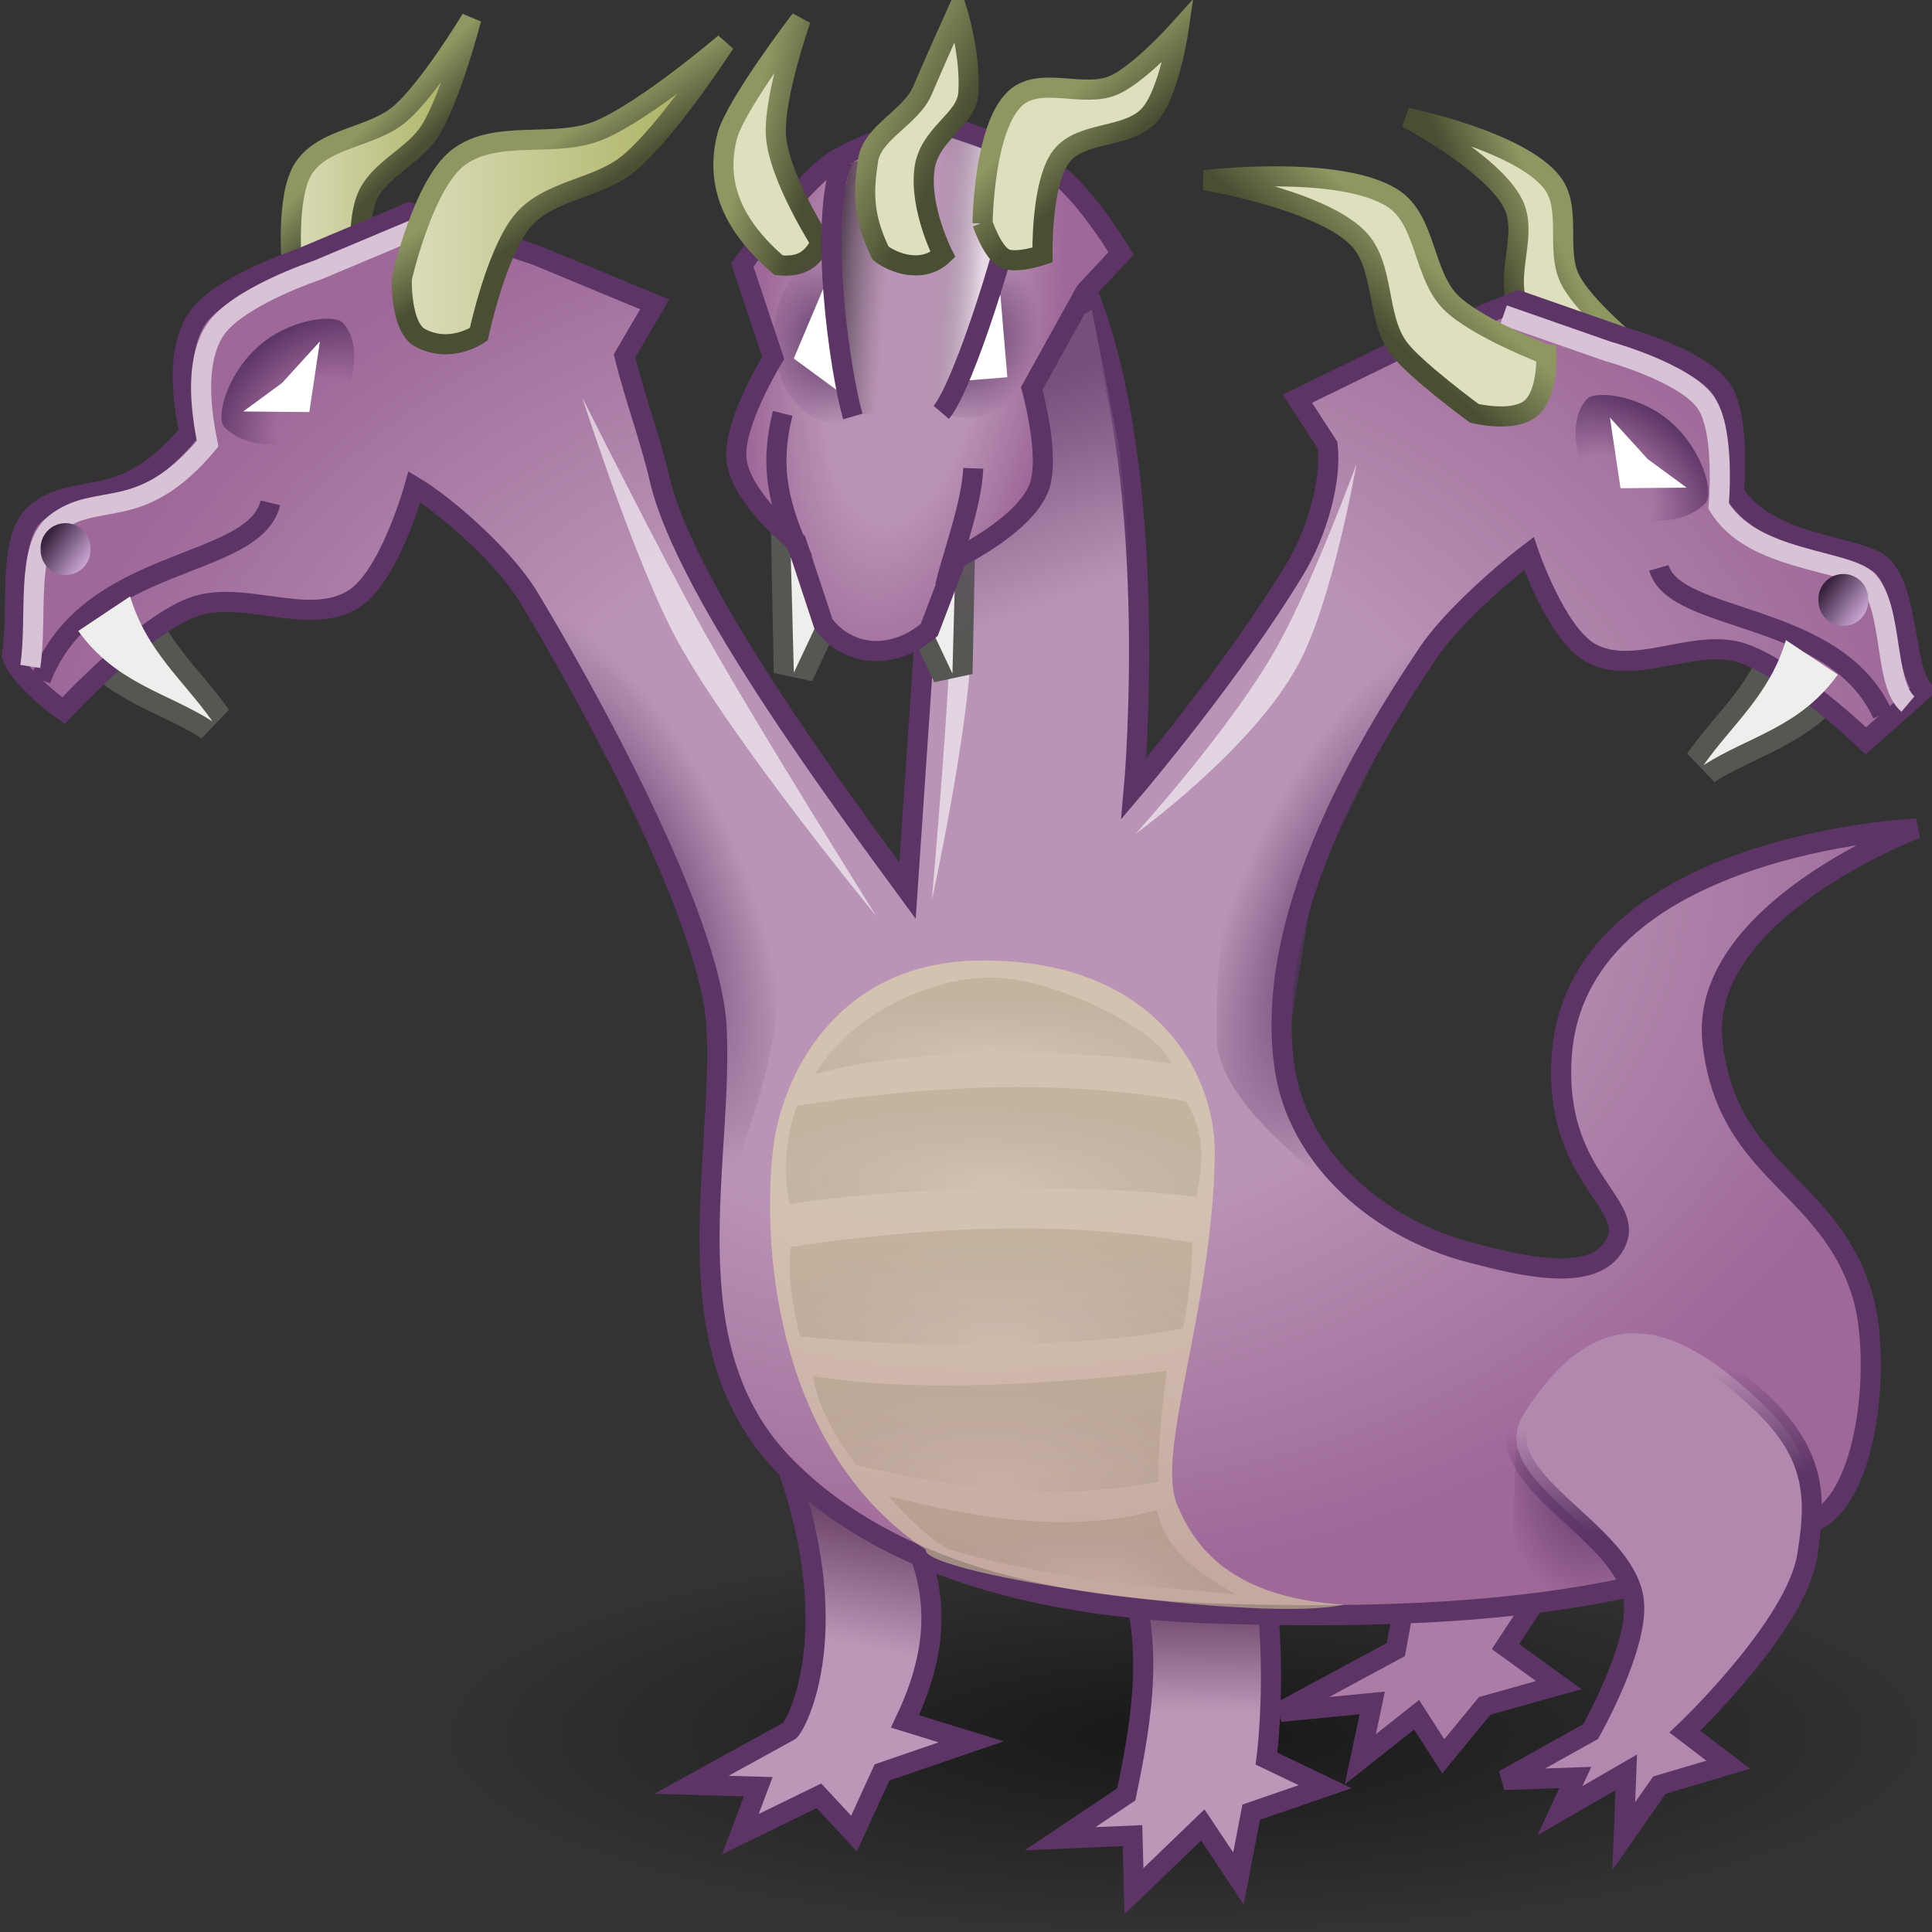 <?xml version="1.0" encoding="UTF-8" standalone="no"?>
<!-- Created with Inkscape (http://www.inkscape.org/) -->

<svg
   xmlns:dc="http://purl.org/dc/elements/1.1/"
   xmlns:cc="http://creativecommons.org/ns#"
   xmlns:rdf="http://www.w3.org/1999/02/22-rdf-syntax-ns#"
   xmlns:svg="http://www.w3.org/2000/svg"
   xmlns="http://www.w3.org/2000/svg"
   xmlns:xlink="http://www.w3.org/1999/xlink"
   xmlns:sodipodi="http://sodipodi.sourceforge.net/DTD/sodipodi-0.dtd"
   xmlns:inkscape="http://www.inkscape.org/namespaces/inkscape"
   width="48px"
   height="48px"
   id="svg15633"
   version="1.1"
   inkscape:version="0.48.5 r10040"
   sodipodi:docname="hyrdra.svg">
  <rect width="100%" height="100%" fill="#333333" stroke="none"/>
  <defs
     id="defs15635">
    <linearGradient
       id="linearGradient16851">
      <stop
         style="stop-color:#39213f;stop-opacity:1;"
         offset="0"
         id="stop16853" />
      <stop
         style="stop-color:#c7a4d0;stop-opacity:1;"
         offset="1"
         id="stop16855" />
    </linearGradient>
    <linearGradient
       id="linearGradient16802">
      <stop
         style="stop-color:#000000;stop-opacity:0;"
         offset="0"
         id="stop16804" />
      <stop
         style="stop-color:#575125;stop-opacity:0.135;"
         offset="1"
         id="stop16806" />
    </linearGradient>
    <linearGradient
       inkscape:collect="always"
       id="linearGradient16778">
      <stop
         style="stop-color:#5c3566;stop-opacity:1;"
         offset="0"
         id="stop16780" />
      <stop
         style="stop-color:#5c3566;stop-opacity:0;"
         offset="1"
         id="stop16782" />
    </linearGradient>
    <linearGradient
       inkscape:collect="always"
       id="linearGradient16742">
      <stop
         style="stop-color:#5c3566;stop-opacity:1;"
         offset="0"
         id="stop16744" />
      <stop
         style="stop-color:#5c3566;stop-opacity:0;"
         offset="1"
         id="stop16746" />
    </linearGradient>
    <linearGradient
       id="linearGradient16726">
      <stop
         id="stop16728"
         offset="0"
         style="stop-color:#5c3566;stop-opacity:0;" />
      <stop
         style="stop-color:#5c3566;stop-opacity:0;"
         offset="0.345"
         id="stop16730" />
      <stop
         id="stop16732"
         offset="1"
         style="stop-color:#5c3566;stop-opacity:1;" />
    </linearGradient>
    <linearGradient
       id="linearGradient16712">
      <stop
         style="stop-color:#000000;stop-opacity:0.486;"
         offset="0"
         id="stop16714" />
      <stop
         id="stop16722"
         offset="0.333"
         style="stop-color:#3f3f3f;stop-opacity:0;" />
      <stop
         id="stop16720"
         offset="0.647"
         style="stop-color:#7f7f7f;stop-opacity:0;" />
      <stop
         style="stop-color:#ffffff;stop-opacity:0.667;"
         offset="1"
         id="stop16716" />
    </linearGradient>
    <linearGradient
       id="linearGradient16612">
      <stop
         style="stop-color:#dddfbe;stop-opacity:1;"
         offset="0"
         id="stop16614" />
      <stop
         style="stop-color:#a6ac56;stop-opacity:1;"
         offset="1"
         id="stop16616" />
    </linearGradient>
    <linearGradient
       inkscape:collect="always"
       id="linearGradient16406">
      <stop
         style="stop-color:#5c3566;stop-opacity:1;"
         offset="0"
         id="stop16408" />
      <stop
         style="stop-color:#5c3566;stop-opacity:0;"
         offset="1"
         id="stop16410" />
    </linearGradient>
    <linearGradient
       id="linearGradient16349">
      <stop
         style="stop-color:#ba94b6;stop-opacity:1;"
         offset="0"
         id="stop16351" />
      <stop
         id="stop16357"
         offset="0.5"
         style="stop-color:#ba94b6;stop-opacity:1;" />
      <stop
         style="stop-color:#9e6898;stop-opacity:1;"
         offset="1"
         id="stop16353" />
    </linearGradient>
    <linearGradient
       inkscape:collect="always"
       id="linearGradient16341">
      <stop
         style="stop-color:#5c3566;stop-opacity:1;"
         offset="0"
         id="stop16343" />
      <stop
         style="stop-color:#5c3566;stop-opacity:0;"
         offset="1"
         id="stop16345" />
    </linearGradient>
    <linearGradient
       inkscape:collect="always"
       id="linearGradient16331">
      <stop
         style="stop-color:#75507b;stop-opacity:1;"
         offset="0"
         id="stop16333" />
      <stop
         style="stop-color:#75507b;stop-opacity:0;"
         offset="1"
         id="stop16335" />
    </linearGradient>
    <linearGradient
       id="linearGradient16315">
      <stop
         style="stop-color:#000000;stop-opacity:0.541;"
         offset="0"
         id="stop16317" />
      <stop
         style="stop-color:#000000;stop-opacity:0;"
         offset="1"
         id="stop16319" />
    </linearGradient>
    <linearGradient
       id="linearGradient16272">
      <stop
         style="stop-color:#6d4669;stop-opacity:1;"
         offset="0"
         id="stop16274" />
      <stop
         style="stop-color:#bd97b8;stop-opacity:1;"
         offset="1"
         id="stop16276" />
    </linearGradient>
    <linearGradient
       inkscape:collect="always"
       xlink:href="#linearGradient16272"
       id="linearGradient16278"
       x1="19.951"
       y1="35.583"
       x2="19.383"
       y2="38.552"
       gradientUnits="userSpaceOnUse"
       gradientTransform="matrix(1.052,0,0,1.052,0.376,0.246)" />
    <linearGradient
       inkscape:collect="always"
       xlink:href="#linearGradient16272"
       id="linearGradient16278-8"
       x1="27.711"
       y1="37.675"
       x2="27.668"
       y2="40.188"
       gradientUnits="userSpaceOnUse"
       gradientTransform="matrix(1.052,0,0,1.052,0.376,0.246)" />
    <radialGradient
       inkscape:collect="always"
       xlink:href="#linearGradient16315"
       id="radialGradient16321"
       cx="24.799"
       cy="42.949"
       fx="24.799"
       fy="42.949"
       r="22.829"
       gradientTransform="matrix(1,0,0,0.215,0,33.732)"
       gradientUnits="userSpaceOnUse" />
    <linearGradient
       inkscape:collect="always"
       xlink:href="#linearGradient16331"
       id="linearGradient16337"
       x1="24.496"
       y1="9.374"
       x2="26.347"
       y2="14.45"
       gradientUnits="userSpaceOnUse"
       gradientTransform="translate(1.515,0)" />
    <linearGradient
       inkscape:collect="always"
       xlink:href="#linearGradient16341"
       id="linearGradient16347"
       x1="40.385"
       y1="37.443"
       x2="39.57"
       y2="34.551"
       gradientUnits="userSpaceOnUse"
       gradientTransform="translate(1.515,0)" />
    <radialGradient
       inkscape:collect="always"
       xlink:href="#linearGradient16349"
       id="radialGradient16355"
       cx="20.958"
       cy="8.532"
       fx="20.958"
       fy="8.532"
       r="4.69"
       gradientTransform="matrix(0.794,0.113,-0.268,1.883,8.171,-10.022)"
       gradientUnits="userSpaceOnUse" />
    <radialGradient
       inkscape:collect="always"
       xlink:href="#linearGradient16406"
       id="radialGradient16412"
       cx="37.95"
       cy="36.665"
       fx="37.95"
       fy="36.665"
       r="1.625"
       gradientTransform="matrix(1.394,0.063,-0.088,1.956,-10.118,-37.454)"
       gradientUnits="userSpaceOnUse" />
    <radialGradient
       inkscape:collect="always"
       xlink:href="#linearGradient16349"
       id="radialGradient16454"
       cx="24.522"
       cy="21.216"
       fx="24.522"
       fy="21.216"
       r="23.869"
       gradientTransform="matrix(1,0,0,0.752,0,5.556)"
       gradientUnits="userSpaceOnUse" />
    <linearGradient
       inkscape:collect="always"
       xlink:href="#linearGradient16485-0"
       id="linearGradient16491"
       x1="8.894"
       y1="3.326"
       x2="9.837"
       y2="4.285"
       gradientUnits="userSpaceOnUse" />
    <linearGradient
       inkscape:collect="always"
       xlink:href="#linearGradient16485-0"
       id="linearGradient16499"
       x1="12.913"
       y1="4.055"
       x2="13.814"
       y2="5.419"
       gradientUnits="userSpaceOnUse" />
    <linearGradient
       inkscape:collect="always"
       xlink:href="#linearGradient16485-0"
       id="linearGradient16499-8"
       x1="18.519"
       y1="3.398"
       x2="20.228"
       y2="3.802"
       gradientUnits="userSpaceOnUse"
       gradientTransform="matrix(1,0,0,0.931,0,0.457)" />
    <linearGradient
       inkscape:collect="always"
       xlink:href="#linearGradient16485-0"
       id="linearGradient16499-6"
       x1="26.449"
       y1="2.439"
       x2="27.703"
       y2="3.853"
       gradientUnits="userSpaceOnUse" />
    <linearGradient
       inkscape:collect="always"
       xlink:href="#linearGradient16485-0"
       id="linearGradient16499-7"
       x1="35.49"
       y1="6.479"
       x2="34.118"
       y2="7.995"
       gradientUnits="userSpaceOnUse" />
    <linearGradient
       inkscape:collect="always"
       xlink:href="#linearGradient16485-0"
       id="linearGradient16499-2"
       x1="38.369"
       y1="5.166"
       x2="36.794"
       y2="5.873"
       gradientUnits="userSpaceOnUse" />
    <linearGradient
       id="linearGradient16485-0">
      <stop
         style="stop-color:#8e9661;stop-opacity:1;"
         offset="0"
         id="stop16487-8" />
      <stop
         style="stop-color:#4a4e33;stop-opacity:1;"
         offset="1"
         id="stop16489-9" />
    </linearGradient>
    <linearGradient
       inkscape:collect="always"
       xlink:href="#linearGradient16485-0"
       id="linearGradient16584"
       gradientUnits="userSpaceOnUse"
       x1="18.165"
       y1="2.843"
       x2="20.228"
       y2="3.802"
       gradientTransform="matrix(1,0,0,0.894,3.182,0.65)" />
    <radialGradient
       inkscape:collect="always"
       xlink:href="#linearGradient16726"
       id="radialGradient16606"
       gradientUnits="userSpaceOnUse"
       gradientTransform="matrix(-1.612,-1.284,-0.895,1.124,61.351,8.999)"
       cx="7.099"
       cy="10.946"
       fx="7.099"
       fy="10.946"
       r="1.528" />
    <linearGradient
       inkscape:collect="always"
       xlink:href="#linearGradient16612"
       id="linearGradient16618"
       x1="9.731"
       y1="4.813"
       x2="18.258"
       y2="4.813"
       gradientUnits="userSpaceOnUse" />
    <linearGradient
       inkscape:collect="always"
       xlink:href="#linearGradient16612"
       id="linearGradient16675"
       x1="6.975"
       y1="4.083"
       x2="11.958"
       y2="4.083"
       gradientUnits="userSpaceOnUse" />
    <linearGradient
       inkscape:collect="always"
       xlink:href="#linearGradient16712"
       id="linearGradient16718"
       x1="20.865"
       y1="6.937"
       x2="24.39"
       y2="7.19"
       gradientUnits="userSpaceOnUse" />
    <radialGradient
       inkscape:collect="always"
       xlink:href="#linearGradient16726"
       id="radialGradient16738"
       gradientUnits="userSpaceOnUse"
       gradientTransform="matrix(1.612,-1.284,0.895,1.124,-13.406,7.106)"
       cx="7.099"
       cy="10.946"
       fx="7.099"
       fy="10.946"
       r="1.528" />
    <radialGradient
       inkscape:collect="always"
       xlink:href="#linearGradient16742"
       id="radialGradient16752"
       gradientUnits="userSpaceOnUse"
       gradientTransform="matrix(1,0,0,1.331,0,-2.774)"
       cx="20.822"
       cy="8.389"
       fx="20.822"
       fy="8.389"
       r="1.604" />
    <radialGradient
       inkscape:collect="always"
       xlink:href="#linearGradient16742"
       id="radialGradient16758"
       gradientUnits="userSpaceOnUse"
       gradientTransform="matrix(1,0,0,1.331,0,-2.774)"
       cx="20.594"
       cy="8.446"
       fx="20.594"
       fy="8.446"
       r="1.604" />
    <radialGradient
       inkscape:collect="always"
       xlink:href="#linearGradient16778"
       id="radialGradient16786"
       cx="14.694"
       cy="21.294"
       fx="14.694"
       fy="21.294"
       r="3.056"
       gradientTransform="matrix(0.886,-0.381,0.965,2.243,-18.033,-20.122)"
       gradientUnits="userSpaceOnUse" />
    <radialGradient
       inkscape:collect="always"
       xlink:href="#linearGradient16778"
       id="radialGradient16790"
       gradientUnits="userSpaceOnUse"
       gradientTransform="matrix(-0.886,-0.381,-0.965,2.243,67.15,-19.39)"
       cx="14.694"
       cy="21.294"
       fx="14.694"
       fy="21.294"
       r="3.056" />
    <radialGradient
       inkscape:collect="always"
       xlink:href="#linearGradient16802"
       id="radialGradient16808"
       cx="24.709"
       cy="31.741"
       fx="24.709"
       fy="31.741"
       r="5.162"
       gradientTransform="matrix(1.284,0.041,-0.013,0.409,-6.616,15.424)"
       gradientUnits="userSpaceOnUse" />
    <radialGradient
       inkscape:collect="always"
       xlink:href="#linearGradient16802"
       id="radialGradient16808-1"
       cx="27.458"
       cy="56.169"
       fx="27.458"
       fy="56.169"
       r="5.162"
       gradientTransform="matrix(0.763,0.102,-0.022,0.261,7.817,21.79)"
       gradientUnits="userSpaceOnUse" />
    <radialGradient
       inkscape:collect="always"
       xlink:href="#linearGradient16802"
       id="radialGradient16843"
       gradientUnits="userSpaceOnUse"
       gradientTransform="matrix(1.284,0.036,-0.008,0.291,-6.761,18.415)"
       cx="24.645"
       cy="23.595"
       fx="24.645"
       fy="23.595"
       r="5.162" />
    <radialGradient
       inkscape:collect="always"
       xlink:href="#linearGradient16802"
       id="radialGradient16845"
       gradientUnits="userSpaceOnUse"
       gradientTransform="matrix(1.284,-0.027,0.011,0.531,-7.593,11.99)"
       cx="24.85"
       cy="41.609"
       fx="24.85"
       fy="41.609"
       r="5.162" />
    <radialGradient
       inkscape:collect="always"
       xlink:href="#linearGradient16802"
       id="radialGradient16847"
       gradientUnits="userSpaceOnUse"
       gradientTransform="matrix(1.266,0.072,-0.031,0.551,-5.318,7.231)"
       cx="25.025"
       cy="50.641"
       fx="25.025"
       fy="50.641"
       r="5.162" />
    <linearGradient
       inkscape:collect="always"
       xlink:href="#linearGradient16851"
       id="linearGradient16857"
       x1="1.338"
       y1="13.491"
       x2="2.273"
       y2="14.173"
       gradientUnits="userSpaceOnUse" />
    <linearGradient
       inkscape:collect="always"
       xlink:href="#linearGradient16851"
       id="linearGradient16873"
       gradientUnits="userSpaceOnUse"
       x1="1.338"
       y1="13.491"
       x2="2.273"
       y2="14.173" />
  </defs>
  <sodipodi:namedview
     id="base"
     pagecolor="#ffffff"
     bordercolor="#666666"
     borderopacity="1.0"
     inkscape:pageopacity="0.0"
     inkscape:pageshadow="2"
     inkscape:zoom="28"
     inkscape:cx="19.503897"
     inkscape:cy="28.930824"
     inkscape:current-layer="layer1"
     showgrid="true"
     inkscape:grid-bbox="true"
     inkscape:document-units="px"
     inkscape:window-width="2880"
     inkscape:window-height="1557"
     inkscape:window-x="-8"
     inkscape:window-y="-8"
     inkscape:window-maximized="1" />
  <g
     id="layer1"
     inkscape:label="Layer 1"
     inkscape:groupmode="layer">
    <path
       inkscape:connector-curvature="0"
       id="path16908"
       d="m 19.647,12.847 0.076,3.864 0.631,-1.338 z"
       style="fill:none;stroke:#555753;stroke-width:1px;stroke-linecap:butt;stroke-linejoin:miter;stroke-opacity:1"
       sodipodi:nodetypes="cccc" />
    <path
       style="fill:#eeeeec;stroke:none"
       d="m 19.647,13.832 0.076,2.879 0.631,-1.338 z"
       id="path16906"
       inkscape:connector-curvature="0"
       sodipodi:nodetypes="cccc" />
    <path
       style="fill:none;stroke:#555753"
       d="m 45.659,16.761 c -0.942,1.313 -2.212,1.531 -3.334,2.248 0.706,-1.007 1.639,-1.741 2.046,-3.106 z"
       id="path16902"
       inkscape:connector-curvature="0"
       sodipodi:nodetypes="cccc" />
    <path
       sodipodi:nodetypes="cccc"
       inkscape:connector-curvature="0"
       id="path16900"
       d="m 1.945,15.675 c 0.942,1.313 2.212,1.531 3.334,2.248 -0.706,-1.007 -1.639,-1.741 -2.046,-3.106 z"
       style="fill:none;stroke:#555753" />
    <path
       sodipodi:type="arc"
       style="color:#000000;fill:url(#radialGradient16321);fill-opacity:1;fill-rule:nonzero;stroke:none;stroke-width:0.5;marker:none;visibility:visible;display:inline;overflow:visible;enable-background:accumulate"
       id="path16313"
       sodipodi:cx="24.799246"
       sodipodi:cy="42.949238"
       sodipodi:rx="22.829447"
       sodipodi:ry="4.89924"
       d="m 47.629,42.949 a 22.829,4.899 0 1 1 -45.659,0 22.829,4.899 0 1 1 45.659,0 z"
       transform="matrix(0.813,0,0,1,9.258,0.152)" />
    <path
       style="color:#000000;fill:#ab7ca6;fill-opacity:1;fill-rule:nonzero;stroke:#5c3566;stroke-width:0.5;stroke-linecap:butt;stroke-linejoin:miter;stroke-miterlimit:4;stroke-opacity:1;stroke-dasharray:none;stroke-dashoffset:0;marker:none;visibility:visible;display:inline;overflow:visible;enable-background:accumulate"
       d="m 35.489,36.564 -0.809,4.419 -2.869,1.547 2.281,-0.221 -0.294,1.399 1.398,-1.105 0.662,1.031 1.03,-1.252 1.839,-0.516 -1.324,-0.957 1.987,-3.02 z"
       id="path15658"
       inkscape:connector-curvature="0"
       sodipodi:nodetypes="cccccccccccc" />
    <path
       style="fill:url(#linearGradient16278);fill-opacity:1;stroke:#5c3566;stroke-width:0.5;stroke-linecap:butt;stroke-linejoin:miter;stroke-miterlimit:4;stroke-opacity:1;stroke-dasharray:none"
       d="m 19.548,36.415 c 1.536,4.329 0.136,6.618 0.05,6.596 l -2.42,1.331 1.66,0.048 -0.442,1.178 1.95,-0.952 0.872,0.939 0.696,-1.52 2.216,-0.76 -1.646,-0.507 c 0.728,-1.535 1.013,-3.138 0,-4.941"
       id="path16232"
       inkscape:connector-curvature="0"
       sodipodi:nodetypes="ccccccccccc" />
    <path
       sodipodi:nodetypes="csscsscsc"
       style="color:#000000;fill:#dddfbe;fill-opacity:1;fill-rule:nonzero;stroke:url(#linearGradient16499-2);stroke-width:0.5;stroke-linecap:butt;stroke-linejoin:miter;stroke-miterlimit:4;stroke-opacity:1;stroke-dasharray:none;stroke-dashoffset:0;marker:none;visibility:visible;display:inline;overflow:visible;enable-background:accumulate"
       d="m 40.55,8.6 c 0,0 -1.2,-0.982 -1.539,-1.653 C 38.639,6.214 39.066,5.171 38.554,4.526 37.74,3.498 34.953,2.924 34.953,2.924 c 0,0 2.135,1.129 2.64,2.14 0.363,0.727 -0.161,1.658 0.086,2.431 0.167,0.521 1.065,1.787 1.065,1.787 0,0 0.7,0.443 1.143,0.275 0.443,-0.168 0.663,-0.957 0.663,-0.957 z"
       id="path16376"
       inkscape:connector-curvature="0" />
    <path
       sodipodi:nodetypes="csscsscsc"
       inkscape:connector-curvature="0"
       id="path16378"
       d="m 7.259,6.709 c 0,0 -0.18,-1.825 0.288,-2.534 C 8.056,3.405 9.264,3.422 9.957,2.812 10.688,2.169 11.708,0.472 11.708,0.472 c 0,0 -0.5,1.933 -1.018,2.767 C 10.289,3.885 9.423,4.193 9.122,4.891 8.81,5.617 8.994,7.258 8.994,7.258 c 0,0 -0.388,0.532 -1.041,0.42 C 7.522,7.605 7.259,6.709 7.259,6.709 z"
       style="color:#000000;fill:url(#linearGradient16675);fill-opacity:1.0;fill-rule:nonzero;stroke:url(#linearGradient16491);stroke-width:0.5;stroke-linecap:butt;stroke-linejoin:miter;stroke-miterlimit:4;stroke-opacity:1;stroke-dasharray:none;stroke-dashoffset:0;marker:none;visibility:visible;display:inline;overflow:visible;enable-background:accumulate" />
    <path
       style="color:#000000;fill:url(#linearGradient16278-8);fill-opacity:1;fill-rule:nonzero;stroke:#5c3566;stroke-width:0.5;stroke-linecap:butt;stroke-linejoin:miter;stroke-miterlimit:4;stroke-opacity:1;stroke-dasharray:none;stroke-dashoffset:0;marker:none;visibility:visible;display:inline;overflow:visible;enable-background:accumulate"
       d="m 27.92,38.753 c 0.788,1.942 0.465,3.885 0.063,5.827 l -1.645,1.103 1.798,-0.078 0.037,1.382 1.71,-1.647 0.886,1.33 0.317,-1.647 1.836,-0.633 -1.456,-0.697 c 0,0 0.358,-2.694 -0.21,-5.368"
       id="path15652"
       inkscape:connector-curvature="0"
       sodipodi:nodetypes="ccccccccccc" />
    <path
       style="fill:url(#radialGradient16454);fill-opacity:1;stroke:#5c3566;stroke-width:0.5;stroke-linecap:butt;stroke-linejoin:miter;stroke-miterlimit:4;stroke-opacity:1;stroke-dasharray:none"
       d="m 22.359,4.719 -2.344,4.938 3.094,4.188 -0.562,8.281 C 21.049,20.076 17.042,14.716 16.392,11.916 16.16,10.913 15.759,9.837 15.515,8.844 l 0.75,-1.281 -2.938,-1.219 -3.156,-1.062 -2.75,1.156 c 0,0 -2.051,0.679 -2.562,1.531 -0.477,0.795 -0.319,1.961 -0.156,2.781 -1.694,2.018 -2.735,1.146 -3.79,1.985 -0.749,0.597 -0.428,2.32 -0.616,3.546 0.179,0.6 1.281,1.375 1.281,1.375 0,0 1.911,-2.073 3.188,-2.562 1.258,-0.483 2.895,0.506 4.031,-0.219 0.889,-0.566 1.5,-2.781 1.5,-2.781 0.771,0.461 2.208,1.717 2.81,2.697 0.601,0.979 4.415,7.429 4.69,10.615 0.211,3.431 -1.228,8.049 1.719,11.031 1.605,1.624 4.626,3.473 10.812,3.656 6.591,0.196 11.163,-0.38 14.844,-2.344 1.309,-0.757 1.552,-4.102 1.094,-5.589 -0.857,-2.785 -3.35,-2.997 -3.719,-6.254 -0.37,-3.268 5.067,-5.323 5.067,-5.323 0,0 -8.498,0.372 -8.817,5.698 -0.174,2.909 1.755,3.574 1.375,4.531 -0.454,1.143 -2.435,0.619 -3.625,0.312 -2.3,-0.592 -4.286,-2.333 -4.625,-4.562 -0.55,-3.614 1.812,-7.74 3.557,-10.341 0.541,-0.807 1.745,-1.89 2.505,-2.471 0,0 0.68,1.996 1.531,2.469 1.089,0.604 2.563,-0.375 3.75,0 1.205,0.38 3.094,2.188 3.094,2.188 l 1.422,-1.268 c -0.48,-0.536 -0.356,-2.382 -1,-3.062 -0.511,-0.539 -2.879,-0.468 -3.703,-1.857 0,0 0.172,-1.856 -0.312,-2.562 C 42.245,8.899 40.328,8.375 40.328,8.375 l -2.594,-0.906 -2.875,1.156 -2.625,1.281 0.75,1.156 c 0.102,0.877 -0.254,2.151 -0.81,3.074 -1.548,2.57 -4.003,5.457 -4.003,5.457 0,0 0.729,-8.083 -1.281,-12.656 z"
       id="path16435"
       inkscape:connector-curvature="0"
       sodipodi:nodetypes="ccccscccccscsccsscscsscsscssssscssccscscccccsccc" />
    <path
       style="color:#000000;fill:none;stroke:#d8c2d5;stroke-width:0.5;stroke-linecap:butt;stroke-linejoin:miter;stroke-miterlimit:4;stroke-opacity:1;stroke-dasharray:none;stroke-dashoffset:0;marker:none;visibility:visible;display:inline;overflow:visible;enable-background:accumulate"
       d="m 47.402,17.492 c -0.606,-0.511 -0.356,-2.382 -1,-3.062 -0.511,-0.539 -2.879,-0.468 -3.703,-1.857 0,0 0.172,-1.856 -0.312,-2.562 -0.52,-0.758 -2.438,-1.281 -2.438,-1.281 l -2.594,-0.906"
       id="path16879"
       inkscape:connector-curvature="0"
       sodipodi:nodetypes="cscscc" />
    <path
       style="color:#000000;fill:url(#radialGradient16606);fill-opacity:1;fill-rule:nonzero;stroke:none;stroke-width:0.5;marker:none;visibility:visible;display:inline;overflow:visible;enable-background:accumulate"
       d="m 39.439,9.903 c -0.52,0.506 -0.335,1.821 0.44,2.531 0.775,0.71 2.002,0.599 2.492,0.065 0.212,-0.232 -0.044,-1.266 -0.818,-1.976 C 40.778,9.813 39.652,9.696 39.439,9.903 z"
       id="path16604"
       inkscape:connector-curvature="0"
       sodipodi:nodetypes="sssss" />
    <path
       inkscape:connector-curvature="0"
       id="path16437"
       d="m 41.903,12.115 -0.965,-0.708 -0.94,-1.033 0.263,1.756 z"
       style="fill:#ffffff;stroke:none"
       sodipodi:nodetypes="ccccc" />
    <path
       sodipodi:nodetypes="cscsc"
       inkscape:connector-curvature="0"
       id="path16418"
       d="m 23.15,22.372 c 0,0 0.924,-4.224 0.981,-6.373 0.043,-1.645 -0.494,-4.912 -0.494,-4.912 0,0 0.029,3.375 -0.038,5.06 -0.083,2.078 -0.449,6.224 -0.449,6.224 z"
       style="fill:#ffffff;fill-opacity:0.598;stroke:none" />
    <path
       sodipodi:nodetypes="cccc"
       style="fill:none;stroke:#555753;stroke-width:1px;stroke-linecap:butt;stroke-linejoin:miter;stroke-opacity:1"
       d="m 23.739,12.872 -0.076,3.864 -0.631,-1.338 z"
       id="path16910"
       inkscape:connector-curvature="0" />
    <path
       style="fill:url(#linearGradient16337);fill-opacity:1;stroke:none"
       d="m 23.234,14.311 1.313,-4.95 2.576,-1.667 0.682,3.435 c 0.149,1.427 0.323,2.838 0.278,4.394 l -5.026,1.945 z"
       id="path16329"
       inkscape:connector-curvature="0"
       sodipodi:nodetypes="ccccccc" />
    <path
       sodipodi:nodetypes="cccc"
       inkscape:connector-curvature="0"
       id="path16912"
       d="m 23.739,13.857 -0.076,2.879 -0.631,-1.338 z"
       style="fill:#eeeeec;stroke:none" />
    <path
       style="color:#000000;fill:url(#radialGradient16355);fill-opacity:1;fill-rule:nonzero;stroke:#5c3566;stroke-width:0.5;stroke-linecap:butt;stroke-linejoin:miter;stroke-miterlimit:4;stroke-opacity:1;stroke-dasharray:none;stroke-dashoffset:0;marker:none;visibility:visible;display:inline;overflow:visible;enable-background:accumulate"
       d="m 26.969,7.242 0.884,-0.946 c 0,0 -0.855,-1.428 -1.607,-1.985 -0.852,-0.632 -2.997,-1.27 -2.997,-1.27 0,0 -1.815,0.465 -2.567,0.991 -0.928,0.648 -2.238,2.555 -2.238,2.555 l 0.767,2.303 c 0,0 -1.014,1.638 -0.912,2.528 0.112,0.986 1.487,2.048 1.487,2.048 l 0.672,2.036 c 0.657,0.864 1.778,0.876 2.628,0.149 l 0.677,-1.781 c 0,0 1.691,-0.812 2.051,-1.757 0.293,-0.769 -0.181,-2.462 -0.181,-2.462 z"
       id="path15654"
       inkscape:connector-curvature="0"
       sodipodi:nodetypes="ccscsccsccccscc" />
    <path
       style="fill:url(#radialGradient16412);fill-opacity:1;stroke:none"
       d="m 37.658,36.036 -0.107,3.607 2.75,-0.357 0.5,-3.286 z"
       id="path16404"
       inkscape:connector-curvature="0"
       sodipodi:nodetypes="ccccc" />
    <path
       style="color:#000000;fill:#b388ae;fill-opacity:1;fill-rule:nonzero;stroke:url(#linearGradient16347);stroke-width:0.5;stroke-linecap:butt;stroke-linejoin:miter;stroke-miterlimit:4;stroke-opacity:1;stroke-dasharray:none;stroke-dashoffset:0;marker:none;visibility:visible;display:inline;overflow:visible;enable-background:accumulate"
       d="m 37.871,35.104 c -1.061,1.654 2.538,2.89 2.723,4.687 0.116,1.129 -1.076,3.23 -1.076,3.23 l -2.153,1.203 1.773,-0.063 -0.38,0.823 1.646,-0.95 -0.063,1.584 0.886,-1.267 1.71,-0.507 -1.076,-0.823 c 0,0 2.76,-2.618 3.039,-4.371 0.208,-1.306 0.288,-2.451 -1.14,-3.8 -1.963,-1.855 -3.926,-2.806 -5.888,0.253 z"
       id="path15656"
       inkscape:connector-curvature="0"
       sodipodi:nodetypes="sscccccccccsss" />
    <path
       sodipodi:nodetypes="ccsccc"
       style="color:#000000;fill:#dddfbe;fill-opacity:1;fill-rule:nonzero;stroke:url(#linearGradient16499-8);stroke-width:0.5;stroke-linecap:butt;stroke-linejoin:miter;stroke-miterlimit:4;stroke-opacity:1;stroke-dasharray:none;stroke-dashoffset:0;marker:none;visibility:visible;display:inline;overflow:visible;enable-background:accumulate"
       d="m 18.076,3.347 c 0.256,-0.826 1.818,-2.862 1.818,-2.862 0,0 -0.67,1.892 -0.617,2.865 0.055,1.018 1.117,2.676 1.117,2.676 -0.276,0.562 -0.655,0.593 -1.045,0.566 C 18.227,5.629 17.744,4.588 18.076,3.347 z"
       id="path16226"
       inkscape:connector-curvature="0" />
    <path
       style="fill:#f7ffab;fill-opacity:0.428;stroke:none"
       d="m 22.999,38.499 c -3.596,-2.392 -4.096,-7.249 -3.794,-9.934 0.196,-1.746 1.504,-4.62 5.038,-4.698 4.32,-0.096 5.959,2.677 5.937,4.805 -0.04,3.809 -1.472,7.368 -0.94,8.697 0.532,1.329 1.648,2.339 4.146,2.498 -2.071,0.473 -10.499,-0.745 -10.387,-1.368 z"
       id="path16238"
       inkscape:connector-curvature="0"
       sodipodi:nodetypes="csssscc" />
    <path
       style="fill:#ffffff;fill-opacity:0.598;stroke:none"
       d="m 28.211,20.717 c 0,0 2.909,-2.103 4.042,-4.203 0.867,-1.608 1.448,-4.986 1.448,-4.986 0,0 -1.053,2.888 -1.965,4.527 -1.125,2.021 -3.524,4.662 -3.524,4.662 z"
       id="path16400"
       inkscape:connector-curvature="0"
       sodipodi:nodetypes="cscsc" />
    <path
       sodipodi:nodetypes="cscsc"
       inkscape:connector-curvature="0"
       id="path16402"
       d="m 21.767,22.755 c 0,0 -3.599,-4.378 -4.946,-6.852 -1.032,-1.894 -2.354,-6.026 -2.354,-6.026 0,0 1.979,3.956 3.063,5.882 1.336,2.376 4.237,6.996 4.237,6.996 z"
       style="fill:#ffffff;fill-opacity:0.598;stroke:none" />
    <path
       style="fill:none;stroke:#5c3566;stroke-width:0.5;stroke-linecap:butt;stroke-linejoin:miter;stroke-miterlimit:4;stroke-opacity:1;stroke-dasharray:none"
       d="M 1.01,16.887 C 2.201,13.771 6.312,14.176 6.718,12.493"
       id="path16456"
       inkscape:connector-curvature="0"
       sodipodi:nodetypes="cc" />
    <path
       sodipodi:nodetypes="cc"
       inkscape:connector-curvature="0"
       id="path16460"
       d="M 46.77,17.746 C 45.61,15.167 41.609,15.502 41.214,14.109"
       style="fill:none;stroke:#5c3566;stroke-width:0.5;stroke-linecap:butt;stroke-linejoin:miter;stroke-miterlimit:4;stroke-opacity:1;stroke-dasharray:none" />
    <path
       style="color:#000000;fill:none;stroke:#5c3566;stroke-width:0.5;stroke-linecap:butt;stroke-linejoin:miter;stroke-miterlimit:4;stroke-opacity:1;stroke-dasharray:none;stroke-dashoffset:0;marker:none;visibility:visible;display:inline;overflow:visible;enable-background:accumulate"
       d="M 19.951,13.907 C 19.344,12.567 19.105,11.632 19.445,10.271"
       id="path16464"
       inkscape:connector-curvature="0"
       sodipodi:nodetypes="cc" />
    <path
       sodipodi:nodetypes="cc"
       inkscape:connector-curvature="0"
       id="path16483"
       d="m 23.482,14.564 c 0.182,-0.776 0.663,-2.035 0.698,-2.929"
       style="color:#000000;fill:none;stroke:#5c3566;stroke-width:0.5;stroke-linecap:butt;stroke-linejoin:miter;stroke-miterlimit:4;stroke-opacity:1;stroke-dasharray:none;stroke-dashoffset:0;marker:none;visibility:visible;display:inline;overflow:visible;enable-background:accumulate" />
    <path
       style="fill:url(#linearGradient16718);fill-opacity:1;stroke:none"
       d="m 21.15,4.033 -0.492,2.121 0.278,2.854 0.303,1.288 2.197,-0.101 0.556,-1.2 0.631,-2.576 L 24.4,3.686 23.65,3.414 z"
       id="path16710"
       inkscape:connector-curvature="0"
       sodipodi:nodetypes="cccccccccc" />
    <path
       inkscape:connector-curvature="0"
       id="path16582"
       d="m 21.562,4.005 c 0.099,-0.723 1.066,-1.074 1.357,-1.76 0.295,-0.697 0.866,-1.962 0.866,-1.962 0,0 0.34,1.102 0.273,2.031 -0.049,0.687 -0.981,1.003 -1.092,1.897 -0.121,0.972 0.461,2.115 0.461,2.115 -0.497,0.478 -1.226,0.218 -1.55,-0.037 -0.492,-1 -0.401,-1.646 -0.314,-2.284 z"
       style="color:#000000;fill:#dddfbe;fill-opacity:1;fill-rule:nonzero;stroke:url(#linearGradient16584);stroke-width:0.5;stroke-linecap:butt;stroke-linejoin:miter;stroke-miterlimit:4;stroke-opacity:1;stroke-dasharray:none;stroke-dashoffset:0;marker:none;visibility:visible;display:inline;overflow:visible;enable-background:accumulate"
       sodipodi:nodetypes="sscssccs" />
    <path
       sodipodi:nodetypes="sssss"
       inkscape:connector-curvature="0"
       id="path16734"
       d="m 8.506,8.01 c 0.52,0.506 0.335,1.821 -0.44,2.531 -0.775,0.71 -2.002,0.599 -2.492,0.065 -0.212,-0.232 0.044,-1.266 0.818,-1.976 0.775,-0.71 1.901,-0.827 2.113,-0.62 z"
       style="color:#000000;fill:url(#radialGradient16738);fill-opacity:1;fill-rule:nonzero;stroke:none;stroke-width:0.5;marker:none;visibility:visible;display:inline;overflow:visible;enable-background:accumulate" />
    <path
       sodipodi:nodetypes="ccccc"
       style="fill:#ffffff;stroke:none"
       d="m 6.043,10.223 0.965,-0.708 0.94,-1.033 -0.263,1.756 z"
       id="path16736"
       inkscape:connector-curvature="0" />
    <path
       style="color:#000000;fill:url(#radialGradient16758);fill-opacity:1;fill-rule:nonzero;stroke:none;stroke-width:0.1;stroke-miterlimit:4;marker:none;visibility:visible;display:inline;overflow:visible;enable-background:accumulate"
       d="m 21.259,10.443 c -0.139,0.052 -0.286,0.08 -0.437,0.08 -0.886,0 -1.604,-0.955 -1.604,-2.134 0,-1.179 0.718,-2.134 1.604,-2.134 l 0.024,1.969 z"
       id="path16740"
       inkscape:connector-curvature="0"
       sodipodi:nodetypes="cssccc" />
    <path
       transform="matrix(0.93,0.367,-0.367,0.93,7.865,-6.929)"
       style="color:#000000;fill:url(#radialGradient16752);fill-opacity:1;fill-rule:nonzero;stroke:none;stroke-width:0.1;stroke-miterlimit:4;marker:none;visibility:visible;display:inline;overflow:visible;enable-background:accumulate"
       d="m 22.425,8.389 c 0,1.179 -0.731,1.895 -1.617,1.895 l 0.013,-4.029 c 0.886,0 1.604,0.955 1.604,2.134 z"
       id="path16750"
       inkscape:connector-curvature="0"
       sodipodi:nodetypes="sccs" />
    <path
       sodipodi:nodetypes="ccccc"
       inkscape:connector-curvature="0"
       id="path16444"
       d="m 24.038,9.452 0.241,-1.234 0.576,-0.887 0.172,2.041 z"
       style="fill:#ffffff;stroke:none" />
    <path
       sodipodi:nodetypes="ccccc"
       style="fill:#ffffff;stroke:none"
       d="M 20.83,9.721 20.74,8.18 20.476,7.12 19.721,8.908 z"
       id="path16446"
       inkscape:connector-curvature="0" />
    <path
       style="fill:none;stroke:#5c3566;stroke-width:0.5;stroke-linecap:butt;stroke-linejoin:miter;stroke-miterlimit:4;stroke-opacity:1;stroke-dasharray:none"
       d="m 20.935,3.983 c -0.608,1.472 -0.079,5.211 0.253,6.364"
       id="path16608"
       inkscape:connector-curvature="0"
       sodipodi:nodetypes="cc" />
    <path
       sodipodi:nodetypes="cc"
       inkscape:connector-curvature="0"
       id="path16610"
       d="M 25.456,3.957 C 25.126,5.884 23.937,9.598 23.385,10.246"
       style="fill:none;stroke:#5c3566;stroke-width:0.5;stroke-linecap:butt;stroke-linejoin:miter;stroke-miterlimit:4;stroke-opacity:1;stroke-dasharray:none" />
    <path
       inkscape:connector-curvature="0"
       id="path16224"
       d="m 24.411,5.549 c 0,0 0.023,-2.413 0.831,-3.122 0.616,-0.54 1.684,0.018 2.432,-0.311 0.639,-0.282 1.602,-1.355 1.602,-1.355 0,0 -0.225,1.544 -0.716,2.092 -0.538,0.601 -1.694,0.39 -2.189,1.028 -0.511,0.658 -0.471,2.455 -0.471,2.455 0,0 -0.659,0.225 -0.941,0.085 -0.308,-0.153 -0.549,-0.874 -0.549,-0.874 z"
       style="color:#000000;fill:#dddfbe;fill-opacity:1;fill-rule:nonzero;stroke:url(#linearGradient16499-6);stroke-width:0.5;stroke-linecap:butt;stroke-linejoin:miter;stroke-miterlimit:4;stroke-opacity:1;stroke-dasharray:none;stroke-dashoffset:0;marker:none;visibility:visible;display:inline;overflow:visible;enable-background:accumulate"
       sodipodi:nodetypes="csscsscsc" />
    <path
       style="fill:none;stroke:#d8c2d5;stroke-width:0.5;stroke-linecap:butt;stroke-linejoin:miter;stroke-miterlimit:4;stroke-opacity:1;stroke-dasharray:none"
       d="m 10.626,5.559 -2.75,1.156 c 0,0 -2.051,0.679 -2.562,1.531 -0.477,0.795 -0.319,1.961 -0.156,2.781 -1.694,2.018 -2.735,1.146 -3.79,1.985 -0.749,0.597 -0.428,2.32 -0.616,3.546"
       id="path16865"
       inkscape:connector-curvature="0" />
    <path
       style="color:#000000;fill:url(#linearGradient16618);fill-opacity:1;fill-rule:nonzero;stroke:url(#linearGradient16499);stroke-width:0.5;stroke-linecap:butt;stroke-linejoin:miter;stroke-miterlimit:4;stroke-opacity:1;stroke-dasharray:none;stroke-dashoffset:0;marker:none;visibility:visible;display:inline;overflow:visible;enable-background:accumulate"
       d="m 9.982,6.92 c 0,0 0.523,-2.316 1.388,-2.995 0.942,-0.739 2.423,-0.225 3.526,-0.692 1.163,-0.492 3.112,-2.16 3.112,-2.16 0,0 -1.405,2.17 -2.384,2.984 -0.757,0.629 -1.95,0.655 -2.605,1.39 -0.681,0.764 -1.124,2.856 -1.124,2.856 0,0 -0.695,0.495 -1.454,0.092 C 9.94,8.127 9.982,6.92 9.982,6.92 z"
       id="path16214"
       inkscape:connector-curvature="0"
       sodipodi:nodetypes="csscsscsc" />
    <path
       inkscape:connector-curvature="0"
       id="path16222"
       d="m 38.416,8.81 c 0,0 -1.731,-0.662 -2.369,-1.296 C 35.349,6.82 35.438,5.473 34.615,4.934 33.303,4.074 29.928,4.475 29.928,4.475 c 0,0 2.846,0.475 3.801,1.434 0.686,0.689 0.444,1.945 1.017,2.731 0.386,0.53 1.882,1.629 1.882,1.629 0,0 0.96,0.239 1.4,-0.12 0.439,-0.358 0.389,-1.339 0.389,-1.339 z"
       style="color:#000000;fill:#dddfbe;fill-opacity:1;fill-rule:nonzero;stroke:url(#linearGradient16499-7);stroke-width:0.5;stroke-linecap:butt;stroke-linejoin:miter;stroke-miterlimit:4;stroke-opacity:1;stroke-dasharray:none;stroke-dashoffset:0;marker:none;visibility:visible;display:inline;overflow:visible;enable-background:accumulate"
       sodipodi:nodetypes="csscsscsc" />
    <path
       style="fill:url(#radialGradient16786);fill-opacity:1;stroke:none"
       d="m 13.628,14.81 c 0,0 1.868,1.641 2.86,2.684 1.578,1.658 2.63,4.472 2.826,6.753 0.172,1.997 -1.398,5.7 -1.398,5.7 l -0.081,-4.301 -1.354,-4.44 -2.738,-5.581 z"
       id="path16768"
       inkscape:connector-curvature="0"
       sodipodi:nodetypes="cssccccc" />
    <path
       sodipodi:nodetypes="csssccccc"
       inkscape:connector-curvature="0"
       id="path16788"
       d="m 35.489,15.543 c 0,0 -1.868,1.641 -2.86,2.684 -0.846,0.89 -1.519,2.283 -1.948,3.528 -0.442,1.282 -0.467,3.022 -0.449,4.084 0.03,1.744 3.318,3.932 3.318,3.932 l -1.636,-3.342 0.723,-4.491 2.738,-5.581 z"
       style="fill:url(#radialGradient16790);fill-opacity:1;stroke:none" />
    <path
       style="color:#000000;fill:url(#radialGradient16843);fill-opacity:1.0;fill-rule:nonzero;stroke:none;marker:none;visibility:visible;display:inline;overflow:visible;enable-background:accumulate"
       d="m 20.254,26.686 c 0.758,-1.338 2.702,-2.399 4.369,-2.399 1.667,0 4.344,1.439 4.47,2.147 -1.773,-0.338 -6.376,-0.476 -8.839,0.253 z"
       id="path16792"
       inkscape:connector-curvature="0"
       sodipodi:nodetypes="cscc" />
    <path
       style="fill:url(#radialGradient16808);fill-opacity:1.0;stroke:none"
       d="m 19.622,29.918 c -0.184,-0.782 -0.11,-1.601 0.177,-2.45 3.196,-0.476 6.409,-0.696 9.672,-0.101 0.521,0.879 0.39,1.627 0.253,2.374 -2.573,-0.352 -7.385,-0.269 -10.102,0.177 z"
       id="path16794"
       inkscape:connector-curvature="0"
       sodipodi:nodetypes="ccccc" />
    <path
       sodipodi:nodetypes="ccccc"
       inkscape:connector-curvature="0"
       id="path16796"
       d="m 19.875,33.201 c -0.184,-0.782 -0.312,-1.474 -0.227,-2.222 3.196,-0.476 6.712,-0.696 9.975,-0.101 -0.009,0.677 -0.09,1.374 -0.227,2.121 -2.573,0.532 -6.981,0.489 -9.521,0.202 z"
       style="color:#000000;fill:url(#radialGradient16845);fill-opacity:1.0;fill-rule:nonzero;stroke:none;marker:none;visibility:visible;display:inline;overflow:visible;enable-background:accumulate" />
    <path
       style="color:#000000;fill:url(#radialGradient16847);fill-opacity:1.0;fill-rule:nonzero;stroke:none;marker:none;visibility:visible;display:inline;overflow:visible;enable-background:accumulate"
       d="m 21.286,36.408 c -0.524,-0.656 -0.978,-1.5 -1.088,-2.222 2.519,0.444 6.223,0.177 8.794,-0.126 -0.109,0.752 -0.248,2.182 -0.204,2.753 -2.937,0.532 -5.071,0.135 -7.501,-0.404 z"
       id="path16798"
       inkscape:connector-curvature="0"
       sodipodi:nodetypes="ccccc" />
    <path
       style="color:#000000;fill:url(#radialGradient16808-1);fill-opacity:1.0;fill-rule:nonzero;stroke:none;marker:none;visibility:visible;display:inline;overflow:visible;enable-background:accumulate"
       d="m 23.587,38.502 c -0.546,-0.286 -1.12,-0.891 -1.515,-1.336 2.403,0.63 4.668,0.907 6.667,0.35 0.25,0.991 0.854,1.444 1.97,2.1 C 28.046,39.364 25.913,39.178 23.587,38.502 z"
       id="path16800"
       inkscape:connector-curvature="0"
       sodipodi:nodetypes="ccccc" />
    <path
       sodipodi:type="arc"
       style="color:#000000;fill:url(#linearGradient16857);fill-opacity:1;fill-rule:nonzero;stroke:none;stroke-width:0.5;marker:none;visibility:visible;display:inline;overflow:visible;enable-background:accumulate"
       id="path16849"
       sodipodi:cx="1.8056477"
       sodipodi:cy="13.79371"
       sodipodi:rx="0.61871845"
       sodipodi:ry="0.61871845"
       d="m 2.424,13.794 a 0.619,0.619 0 1 1 -1.237,0 0.619,0.619 0 1 1 1.237,0 z"
       transform="translate(-0.177,-0.152)" />
    <path
       transform="translate(43.992,1.111)"
       d="m 2.424,13.794 a 0.619,0.619 0 1 1 -1.237,0 0.619,0.619 0 1 1 1.237,0 z"
       sodipodi:ry="0.61871845"
       sodipodi:rx="0.61871845"
       sodipodi:cy="13.79371"
       sodipodi:cx="1.8056477"
       id="path16871"
       style="color:#000000;fill:url(#linearGradient16873);fill-opacity:1;fill-rule:nonzero;stroke:none;stroke-width:0.5;marker:none;visibility:visible;display:inline;overflow:visible;enable-background:accumulate"
       sodipodi:type="arc" />
    <path
       style="fill:#eeeeec;stroke:none"
       d="m 1.945,15.675 c 0.942,1.313 2.212,1.531 3.334,2.248 -0.706,-1.007 -1.639,-1.741 -2.046,-3.106 z"
       id="path16898"
       inkscape:connector-curvature="0"
       sodipodi:nodetypes="cccc" />
    <path
       sodipodi:nodetypes="cccc"
       inkscape:connector-curvature="0"
       id="path16904"
       d="m 45.659,16.761 c -0.942,1.313 -2.212,1.531 -3.334,2.248 0.706,-1.007 1.639,-1.741 2.046,-3.106 z"
       style="fill:#eeeeec;stroke:none" />
  </g>
</svg>
